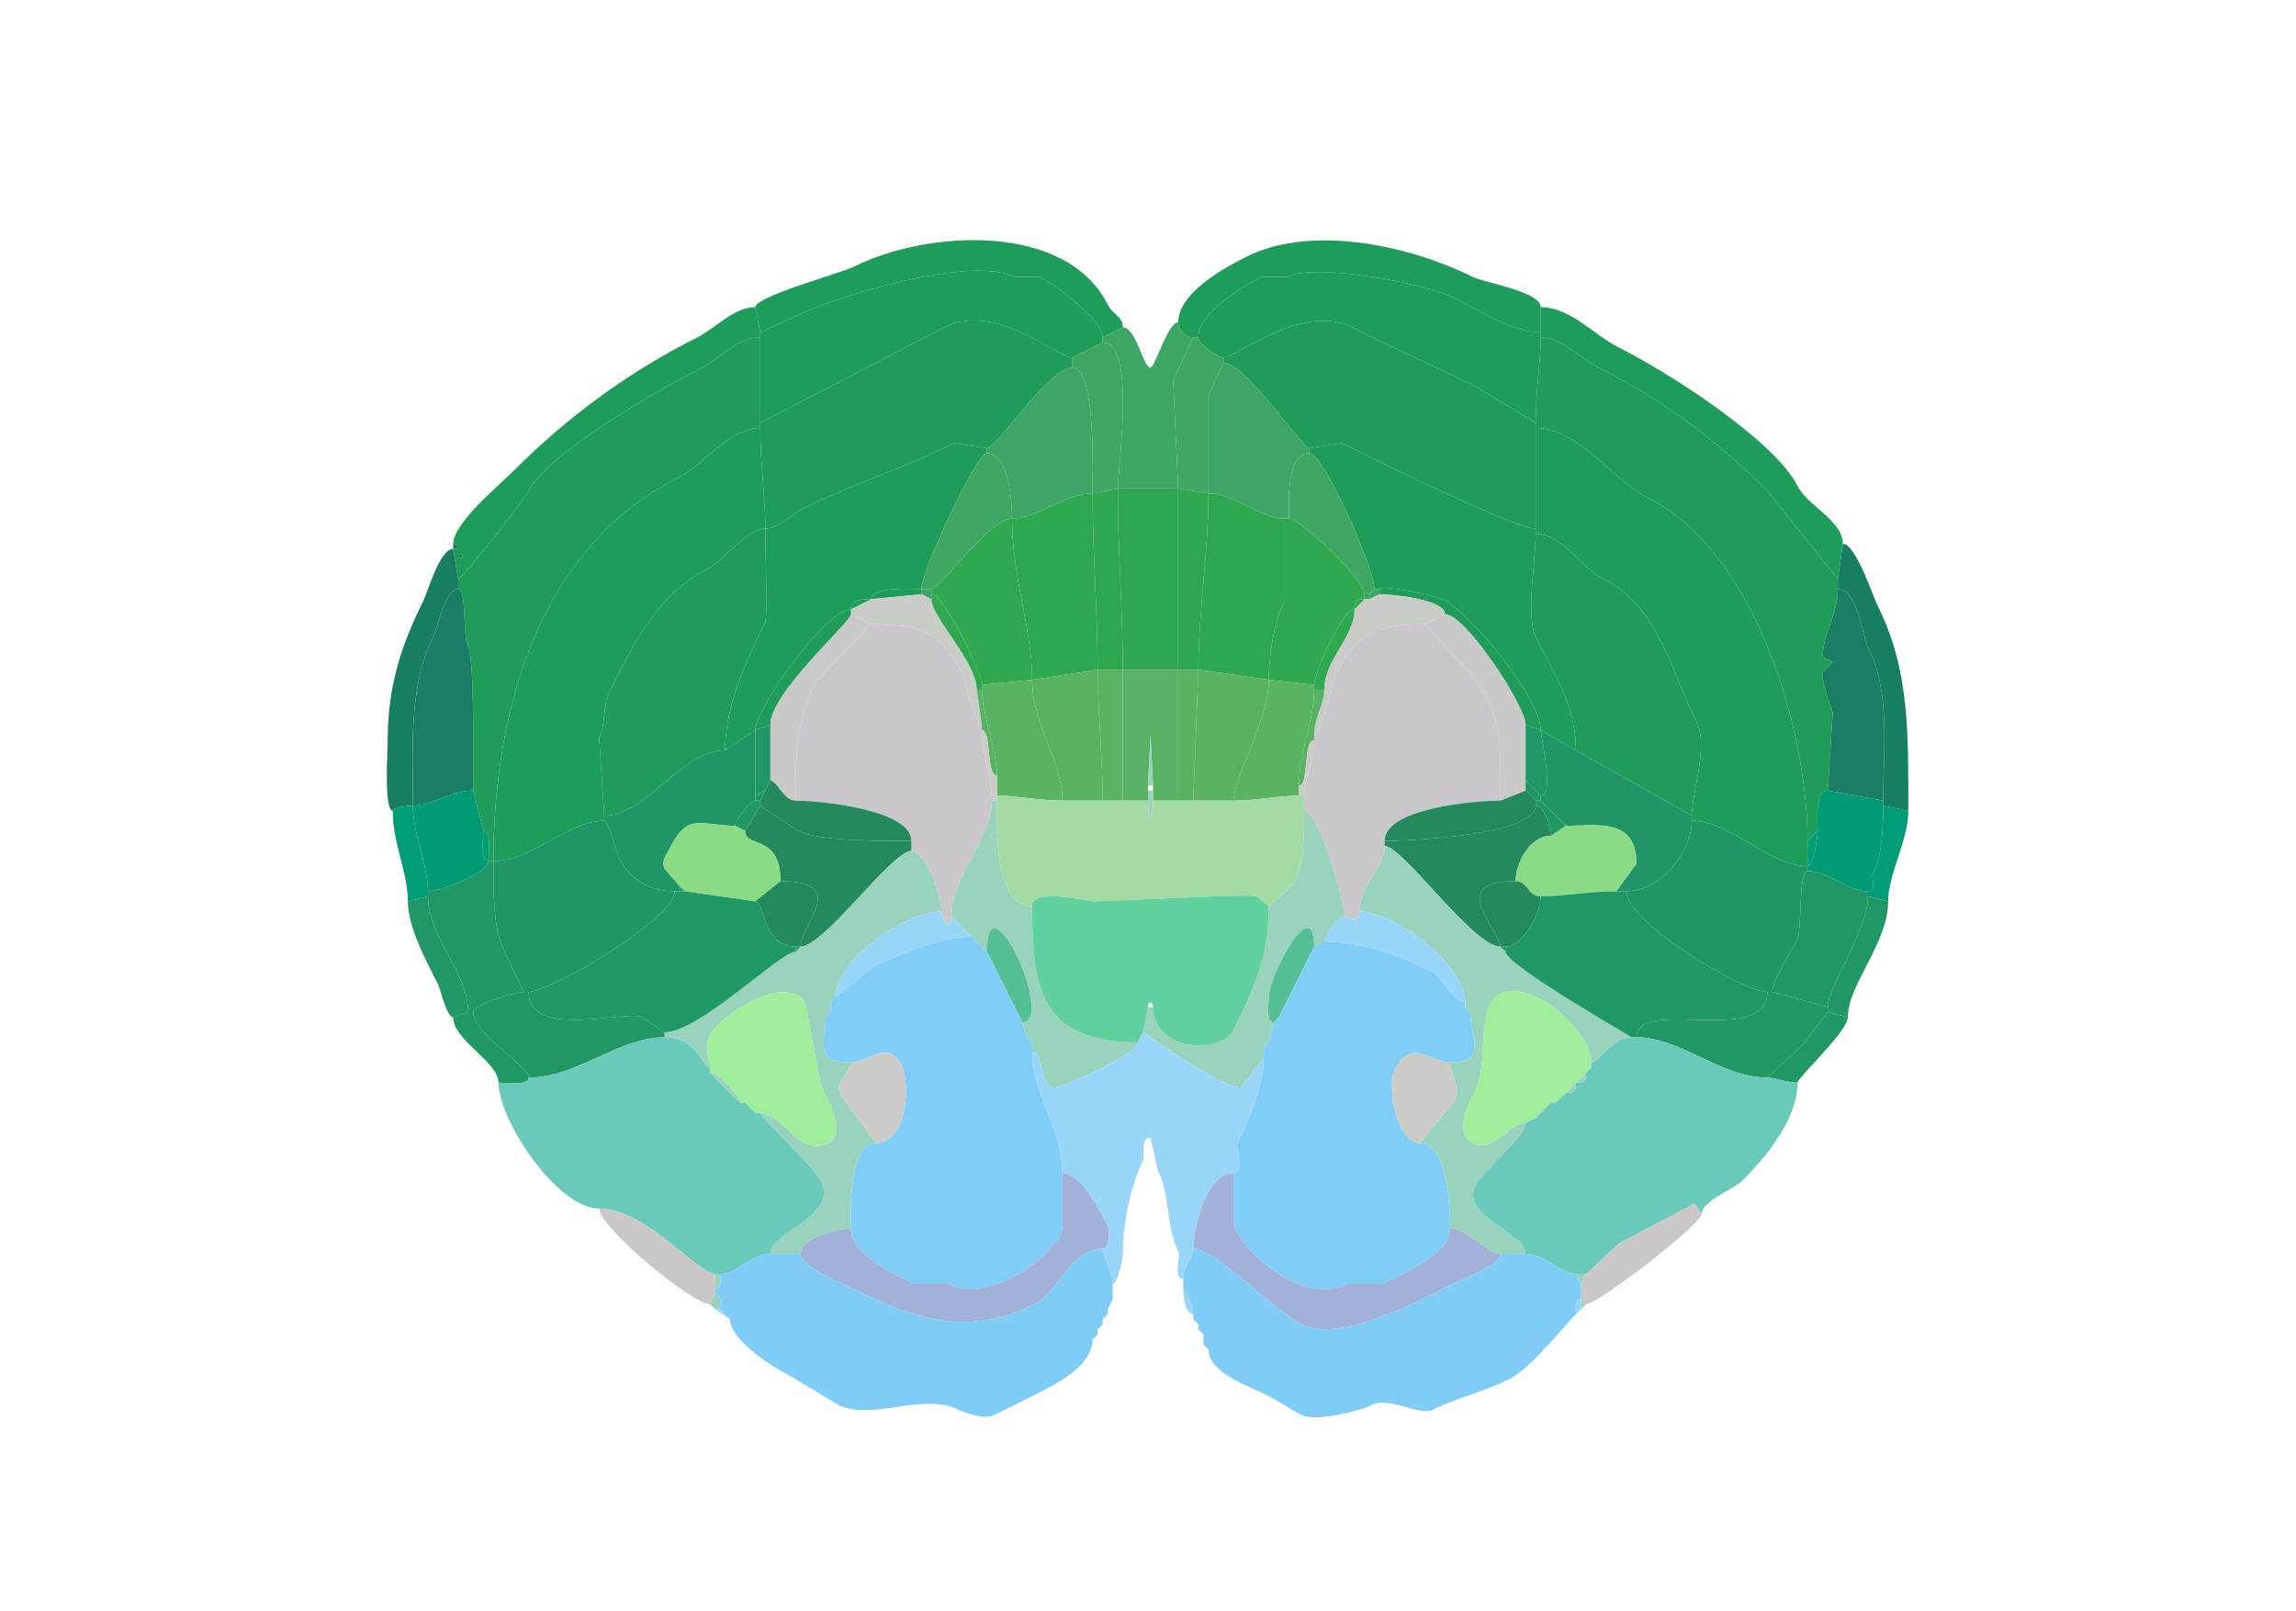 <svg xmlns="http://www.w3.org/2000/svg" viewBox="0 0 456 320"><path fill="#1E9C59" id="MOs1" d="m151 66 6.5-3c7.746-3.873 35.135-12.433 44-8h5c2.994 1.497 12.5 8.44 12.5 12l4-2c0-2.23-1.986-2.471-3-4.5-8.176-16.351-35.677-14.912-50.5-7.5-2.408 1.204-19.5 5.883-19.5 8l1 5ZM237 67h1c0-4.688 8.267-9.884 12.5-12h5c5.862-2.93 27.882 1.441 33 4 4.919 2.46 11.817 7 17.5 7v-5c0-3.077-11.343-4.922-13.5-6-12.086-6.043-31.715-10.642-45-4-4.079 2.04-13.5 7.129-13.5 13 0 1.659 1.461 3 3 3Z"/><path fill="#1E9D58" id="MOs2/3" d="M213 71c-3.187 0-15.175-11.163-25.5-6L151 84V66l6.5-3c7.746-3.873 35.135-12.433 44-8h5c2.994 1.497 12.5 8.44 12.5 12v1l-6 3ZM243 71c2.723 0 15.543-10.979 25.5-6 8.224 4.112 16.789 7.895 25 12l11.5 7c0-6.227 1-12.255 1-17v-1c-5.683 0-12.581-4.54-17.5-7-5.118-2.559-27.138-6.93-33-4h-5c-4.233 2.116-12.5 7.312-12.5 12 0 1.43 3.939 4 5 4Z"/><path fill="#1E9D5A" id="MOp1" fill-rule="evenodd" d="M91 110c0 1.93 1.93 0 0 0m-1-1 1 6c.742 0 13.062-15.624 14-17.5 3.781-7.562 26.263-20.382 34.5-24.5 3.969-1.985 6.716-6 11.5-6v-1l-1-5c-4.291 0-7.858 4.179-11.5 6-13.078 6.54-25.335 15.335-36.5 26.5-3.024 3.024-12 10.417-12 14.5 1.186 0 1.186 1 0 1Z"/><path fill="#1E9D5A" id="MOp1" d="m366 108-1 7-14-17.5c-9.779-9.78-20.471-17.985-33.5-24.5-3.447-1.724-7.466-6-11.5-6v-6c5.855 0 10.552 5.526 15.5 8 10.268 5.134 31.079 18.659 35.5 27.5 1.968 3.936 9 6.886 9 11.5Z"/><path fill="#1F9D58" id="MOs5" d="m196 89-6.5-1c-9.727 4.864-20.328 8.164-30 13-2.139 1.07-5.078 4-7.5 4 0-6.682-1-12.58-1-20v-1l36.5-19c10.325-5.163 22.313 6 25.5 6v2c-4.661 0-15.027 16-17 16Z"/><path fill="#3EA665" id="ACAd1" d="M222 97h12l-1-21.5 4-8.5c-1.539 0-3-1.341-3-3-2.045 0-4.645 9-5.5 9-1.493 0-2.817-8-5.5-8l-4 2v1c6.758 0 3 25.078 3 29Z"/><path fill="#1F9D58" id="MOs5" d="m260 89 6.5-1c5.631 2.816 34.26 17 38.5 17V84l-11.5-7c-8.211-4.105-16.776-7.888-25-12-9.957-4.979-22.777 6-25.5 6v1c4.231 0 15.71 17 17 17Z"/><path fill="#1F9C58" id="MOp2/3" d="M97 171h1c0-30.265 9.345-62.423 36.5-76 5.312-2.656 10.239-10 16.5-10V67c-4.784 0-7.531 4.015-11.5 6-8.237 4.118-30.719 16.938-34.5 24.5-.938 1.876-13.258 17.5-14 17.5v2c1.716 0 .822 9.145 2 11.5 1.204 2.407 1 21.632 1 28.5l2 8c1.684 0 1 4.679 1 6Z"/><path fill="#40A565" id="ACAd2/3" d="m234 97 6 1V78.5l3-6.5v-1c-1.061 0-5-2.57-5-4h-1l-4 8.5 1 21.5Z"/><path fill="#1F9C58" id="MOp2/3" d="m361 165-2 2c0-22.228-10.576-57.538-31.5-68-7.315-3.657-13.901-14-22.5-14v-1c0-6.227 1-12.255 1-17 4.034 0 8.053 4.276 11.5 6 13.029 6.515 23.721 14.72 33.5 24.5l14 17.5v2c0 5.222-3 8.624-3 13.5l2 1-2 2c-.41.82 1.498 6.995 2 8l-1 15.5c-2.582 0-2 5.798-2 8Z"/><path fill="#40A565" id="ACAd2/3" d="m222 97-5 1c0-4.395.653-25-4-25v-2l6-3c6.758 0 3 25.078 3 29Z"/><path fill="#3EA566" id="ACAd5" d="M255 103h1c0-3.094-.646-13 4-13v-1c-1.29 0-12.769-17-17-17l-3 6.5V98c5.292 0 10.349 5 15 5ZM217 98c-5.706 0-10.891 5-16 5 0-3.548-.66-13-5-13v-1c1.973 0 12.339-16 17-16 4.653 0 4 20.605 4 25Z"/><path fill="#1E9C5A" id="MOp5" d="M120 163c-7.368 0-14.143 8-22 8 0-30.265 9.345-62.423 36.5-76 5.312-2.656 10.239-10 16.5-10 0 7.42 1 13.318 1 20-3.791 0-8.135 6.317-11.5 8-10.067 5.034-14.962 15.424-19.5 24.5-1.323 2.645-.643 6.286-2 9l1 15.5v1ZM359 167v5c-7.742 0-15.124-9-23-9v-1c0-4.389 3.337-13.826 1-18.5-5.132-10.264-7.64-23.07-18.5-28.5-4.576-2.288-8.1-9-13.5-9V85c8.599 0 15.185 10.343 22.5 14 20.924 10.462 31.5 45.772 31.5 68Z"/><path fill="#1D9C5A" id="MOs6a" d="m150 145-6 4c0-8.144 3.766-17.031 8-25.5.431-.862 0-15.441 0-18.5 2.422 0 5.361-2.93 7.5-4 9.672-4.836 20.273-8.136 30-13l6.5 1v1c-2.104 0-13 23.454-13 27-1.01 0-10-.697-10 2-1.465 0-4-.109-4 2-4.967 0-19 19.714-19 24ZM306 145l7 4c0-8.799-4.379-15.258-8-22.5-2.001-4.003 0-14.989 0-20.5v-1c-4.24 0-32.869-14.184-38.5-17l-6.5 1v1c3.007 0 13 23.145 13 27h1c0-.981 10.803 1.151 12.5 2 5.928 2.964 19.5 19.837 19.5 26Z"/><path fill="#3FA664" id="ACAd6a" d="M183 117h2c1.49 0 11.644-14 16-14 0-3.548-.66-13-5-13-2.104 0-13 23.454-13 27ZM271 118h1l1-1c0-3.855-9.993-27-13-27-4.646 0-4 9.906-4 13 2.452 0 15 12.332 15 15Z"/><path fill="#2FA74F" id="PL2/3" d="M218 133h5c0-11.282-1-24.058-1-36l-5 1c0 11.612 1 24.045 1 35Z"/><path fill="#2FA750" id="PL1" d="M223 133h11V97h-12c0 11.942 1 24.718 1 36Z"/><path fill="#2FA74F" id="PL2/3" d="M234 133h4c0-11.316 2-23.095 2-35l-6-1v36Z"/><path fill="#2EA84F" id="PL5" d="m218 133-13 2c0-10.009-4-20.329-4-32 5.109 0 10.294-5 16-5 0 11.612 1 24.045 1 35ZM238 133l14 2c0-4.607 1.012-11.523 3-15.5V103c-4.651 0-9.708-5-15-5 0 11.905-2 23.684-2 35Z"/><path fill="#2FA850" id="PL6a" d="m205 135-10 1c0-2.525-7.613-18-10-18v-1c1.49 0 11.644-14 16-14 0 11.671 4 21.991 4 32ZM252 135l9 1c0-2.155 5.495-15 8-15 0-1.747.253-2 2-2v-1c0-2.668-12.548-15-15-15h-1v16.5c-1.988 3.977-3 10.893-3 15.5Z"/><path fill="#1F9B5A" id="MOp6a" d="M144 149c-8.626 0-15.59 13-24 13l-1-15.5c1.357-2.714.677-6.355 2-9 4.538-9.076 9.433-19.466 19.5-24.5 3.365-1.683 7.709-8 11.5-8 0 3.059.431 17.638 0 18.5-4.234 8.469-8 17.356-8 25.5ZM313 149l23 13c0-4.389 3.337-13.826 1-18.5-5.132-10.264-7.64-23.07-18.5-28.5-4.576-2.288-8.1-9-13.5-9 0 5.511-2.001 16.497 0 20.5 3.621 7.242 8 13.701 8 22.5Z"/><path fill="#187E61" id="SSp-m1" d="M90 108c1.186 0 1.186 1 0 1v-1ZM374 160l5 1c0-15.275.28-27.939-6-40.5-1.003-2.005-4.425-12.5-7-12.5l-1 7v2c3.962 0 4.859 9.218 6 11.5 4.577 9.153 3 20.587 3 30.5v1ZM82 160c-1.429 0-4 .454-4 1-1.793 0-1-12.009-1-14 0-10.589 2.64-18.782 7-27.5.926-1.851 3.317-10.5 6-10.5l1 6v2c-2.542 0-4.108 7.716-5 9.5-4.798 9.596-4 21.936-4 33.5ZM91 110c0 1.93 1.93 0 0 0Z"/><path fill="#1E9C58" id="MOs6b" d="m183 118-10 1c0-2.697 8.99-2 10-2v1ZM303 144l3 1c0-6.163-13.572-23.036-19.5-26-1.697-.849-12.5-2.981-12.5-2v1c2.54 0 13 1.064 13 4 4.061 0 16 18.195 16 22Z"/><path fill="#1A7E64" id="SSp-m2/3" d="M94 157c-4.597 0-8.146 3-12 3 0-11.564-.798-23.904 4-33.5.892-1.784 2.458-9.5 5-9.5 1.716 0 .822 9.145 2 11.5 1.204 2.407 1 21.632 1 28.5Z"/><path fill="#3FA466" id="ACAd6b" d="M185 118v1l-2-1v-1h2v1ZM274 118l-2 1v-1l1-1h1v1Z"/><path fill="#1A7E64" id="SSp-m2/3" d="m363 157 11 2c0-9.913 1.577-21.347-3-30.5-1.141-2.282-2.038-11.5-6-11.5 0 5.222-3 8.624-3 13.5l2 1-2 2c-.41.82 1.498 6.995 2 8l-1 15.5Z"/><path fill="#CACCC7" id="cing" d="m194 137 1 7c-1.612 0-3.243-8.987-4-10.5-4.18-8.36-8.955-9.5-18-9.5l-4-2v-1l4-2 10-1 2 1c0 3.627 9 12.392 9 18Z"/><path fill="#2FA84F" id="PL6b" d="M194 137h1v-1c0-2.525-7.613-18-10-18v1c0 3.627 9 12.392 9 18ZM271 119h1v-1h-1v1Z"/><path fill="#CACCC7" id="cing" d="M263 137c0 2.755-2 5.553-2 9 1.632 0 3.212-9.924 4-11.5 4.331-8.661 7.847-10.5 18-10.5l4-2c0-2.936-10.46-4-13-4l-2 1h-1l-2 2c0 5.646-6 9.891-6 16Z"/><path fill="#1E9C58" id="MOs6b" d="M173 119c-1.465 0-4-.109-4 2l4-2Z"/><path fill="#2FA84F" id="PL6b" d="M271 119c-1.747 0-2 .253-2 2l2-2Z"/><path fill="#1E9C58" id="MOs6b" d="m153 144-3 1c0-4.286 14.033-24 19-24v1c0 1.587-16 15.468-16 22Z"/><path fill="#2FA84F" id="PL6b" d="M261 137h2c0-6.109 6-10.354 6-16-2.505 0-8 12.845-8 15v1Z"/><path fill="#C9C9CA" id="scwm" d="M153 155c1.302 0 2.641 4 5 4 0-9.327.182-15.863 4-23.5l11-11.5-4-2c0 1.587-16 15.468-16 22v11ZM303 157l-5 2c0-12.212.674-18.826-9-28.5l-6-6.5 4-2c4.061 0 16 18.195 16 22v13Z"/><path fill="#CAC7CC" id="fa" d="M187 181c0 2.456 2 3.913 2 1 0-8.189 8-15.38 8-23 0-5.002-2-8.614-2-14v-1c-1.612 0-3.243-8.987-4-10.5-4.18-8.36-8.955-9.5-18-9.5l-11 11.5c-3.818 7.637-4 14.173-4 23.5 5.229 0 23 1.854 23 8v2c3.147 0 6 9.536 6 12ZM270 181c0 2.681-2.078 1-3 1 0-3.31-5.171-21-8-21v-3c0-3.205 2-6.924 2-11v-1c1.632 0 3.212-9.924 4-11.5 4.331-8.661 7.847-10.5 18-10.5l6 6.5c9.674 9.674 9 16.288 9 28.5-5.35 0-23 1.532-23 8v1c0 4.507-5 7.612-5 13Z"/><path fill="#59B262" id="ILA5" d="M211 159h8c0-8.557-1-18.122-1-26l-13 2c0 8.96 6 16.01 6 24Z"/><path fill="#59B362" id="ILA2/3" d="M219 159h4v-26h-5c0 7.878 1 17.443 1 26Z"/><path fill="#59B263" id="ILA1" d="M229 159h5v-26h-11v26h5v-3l.5-10 .5 10v3Z"/><path fill="#59B362" id="ILA2/3" d="M234 159h3l1-26h-4v26Z"/><path fill="#59B262" id="ILA5" d="M237 159h8c0-4.633 7-16.077 7-24l-14-2-1 26Z"/><path fill="#58B362" id="ILA6a" d="M198 158c3.823 0 8.586 1 13 1 0-7.99-6-15.04-6-24l-10 1v1c0 4.782 3 11.753 3 17v4ZM258 158c-3.823 0-8.586 1-13 1 0-4.633 7-16.077 7-24l9 1v1c0 6.14-3 12.162-3 19v2Z"/><path fill="#58B263" id="ILA6b" d="M195 145c2.013 0 .752 9 3 9 0-5.247-3-12.218-3-17h-1l1 7v1ZM261 147c-2.248 0-.987 9-3 9 0-6.838 3-12.86 3-19h2c0 2.755-2 5.553-2 9v1Z"/><path fill="#1F9766" id="AId6b" d="m152 157-2 1v-13l3-1v11l-1 2ZM303 155l3 3c2.827 0 0-11.754 0-13l-3-1v11Z"/><path fill="#209666" id="AId6a" d="M134 177h1v-1l-3-3.5c-.748-1.495.477-2.953 1-4 3.688-7.377 6.18-4.5 13-4.5 0-1.252 3.172-5 4-5v-14l-6 4c-8.626 0-15.59 13-24 13v1c.83 0 2.466 6.431 3 7.5 2.141 4.281 6.191 6.5 11 6.5Z"/><path fill="#CACCC7" id="cing" d="M197 159h1v-5c-2.248 0-.987-9-3-9 0 5.386 2 8.998 2 14Z"/><path fill="#209666" id="AId6a" d="M321 177h2c6.694 0 13-7.657 13-14v-1l-23-13-7-4c0 1.246 2.827 13 0 13v1l5 5c6.022 0 14-1.705 14 7.5l-4 5.5Z"/><path fill="#99D2BD" id="OLF" d="M228 156h1l-.5-10-.5 10Z"/><path fill="#CACCC7" id="cing" d="M258 158h1c0-3.205 2-6.924 2-11-2.248 0-.987 9-3 9v2Z"/><path fill="#219665" id="AIv6b" d="m153 155-1 2 1-2Z"/><path fill="#248A5C" id="ORBl6b" d="m151 160 7.5 5c4.255 2.127 17.543 2 22.5 2 0-6.146-17.771-8-23-8-2.359 0-3.698-4-5-4l-1 2-1 2v1Z"/><path fill="#219665" id="AIv6b" d="M305 159h1v-1l-3-3v2l2 2Z"/><path fill="#009B75" id="GU2/3" d="M97 171c0 2.337-9.318 6-12 6 0-5.176-3-11.544-3-17 3.854 0 7.403-3 12-3l2 8c0 1.321-.684 6 1 6Z"/><path fill="#219665" id="AIv6b" d="M150 159h1l1-2-2 1v1Z"/><path fill="#99D2BD" id="OLF" d="M228 159c0 4.283 1 4.283 1 0v-2h-1v2Z"/><path fill="#248A5C" id="ORBl6b" d="M305 160c0 5.932-25.801 7-30 7 0-6.468 17.65-8 23-8l5-2 2 2v1Z"/><path fill="#009B75" id="GU2/3" d="M359 173c4.503 0 7.736 4 12 4 1.951 0 .477-2.454 1-3.5 1.824-3.649 2-9.174 2-13.5v-1l-11-2c-2.582 0-2 5.798-2 8 0 1.296-.825 7-2 7v1Z"/><path fill="#A3DAA3" id="DP" d="M205 180c0-3.836 10.434-1 12.5-1 3.231 0 30.896-1.552 32-1l2.5 2 5-4.5c2.097-4.193 2-9.412 2-14.5v-3h-1c-3.823 0-8.586 1-13 1h-16c0 4.283-1 4.283-1 0h-17c-4.414 0-9.177-1-13-1v1c0 5.012-.67 21 7 21Z"/><path fill="#1F9866" id="AIv6a" d="m146 164 2 1 3-5v-1h-1c-.828 0-4 3.748-4 5Z"/><path fill="#99D2BD" id="OLF" d="M226 207c0 2.279-14.83 9-16.5 9-3.145 0-2.05-7-4.5-7v-2l-1-1-1-3c6.859 0-7-29.78-7-14l-3-3-4-4c0-8.189 8-15.38 8-23h1c0 5.012-.67 21 7 21 0 15.955 1.409 27 21 27Z"/><path fill="#1F9866" id="AIv6a" d="m311 164-3 2c0-1.402-1.11-6-3-6v-1h1l5 5Z"/><path fill="#009C75" id="GU1" d="m85 178-4 1c0-5.887-3-11.415-3-18 0-.546 2.571-1 4-1 0 5.456 3 11.824 3 17v1Z"/><path fill="#24895D" id="ORBl6a" d="M155 175c13.919 0 4 8.524 4 13 4.697 0 18.089-19 22-19v-2c-4.957 0-18.245.127-22.5-2l-7.5-5-3 5c0 3.553 7 .47 7 10ZM301 175c-14.038 0-3 9.615-3 13-5.442 0-19.41-20-23-20v-1c4.199 0 30-1.068 30-7 1.89 0 3 4.598 3 6-4.267 0-7 5.591-7 9Z"/><path fill="#009C75" id="GU1" d="m371 178 4 1c0-5.512 4-12.037 4-18l-5-1c0 4.326-.176 9.851-2 13.5-.523 1.046.951 3.5-1 3.5v1Z"/><path fill="#99D2BD" id="OLF" d="M251 208v2l-4.5 6c-4.121 0-19.329-11-19.5-11l1-5h1c0 8.806 13.491 9.517 16 4.5 4.108-8.216 7-14.422 7-24.5l5-4.5c2.097-4.193 2-9.412 2-14.5 2.829 0 8 17.69 8 21-1.429 0-4 3.939-4 5l-2 1c0-11.056-9 5.683-9 10 0 1.235-.643 5 1 5l-1 4-1 1Z"/><path fill="#209665" id="AId5" d="M104 197h1c4.293 0 29-14.553 29-20-4.809 0-8.859-2.219-11-6.5-.534-1.069-2.17-7.5-3-7.5-7.368 0-14.143 8-22 8 0 5.019-.14 13.22 2 17.5l4 8.5Z"/><path fill="#8ADA86" id="CLA" d="m136 177 14 2 5-4c0-9.53-7-6.447-7-10l-2-1c-6.82 0-9.312-2.877-13 4.5-.523 1.047-1.748 2.505-1 4l3 3.5 1 1ZM321 177c-5.282 0-10.447 1-15 1-2.666 0-2.482-3-5-3 0-3.409 2.733-9 7-9l3-2c6.022 0 14-1.705 14 7.5l-4 5.5Z"/><path fill="#209665" id="AId5" d="M351 197h1c0-2.272 3.881-8.262 5-10.5.856-1.712.156-13.5 2-13.5v-1c-7.742 0-15.124-9-23-9 0 6.343-6.306 14-13 14 0 6.162 23.034 20 28 20Z"/><path fill="#009C74" id="GU4" d="M96 165c1.684 0 1 4.679 1 6-1.684 0-1-4.679-1-6ZM359 167v5c1.175 0 2-5.704 2-7l-2 2Z"/><path fill="#99D2BD" id="OLF" d="M298 249h5c0-4.149-12.949-7.602-10-13.5 1.396-2.793 10-9.768 10-12.5-3.499 0-6.374 6.063-10.5 4-3.907-1.953-.554-8.391.5-10.5 2.448-4.896.585-12.17 3-17 4.106-8.213 20 4.027 20 11.5 1.84 0 4-5 8-5 0-.167-25-14.372-25-17l-1-1c-5.442 0-19.41-20-23-20 0 4.507-5 7.612-5 13 6.748 0 21 10.49 21 18v1l1 1c0 4.712 3.672 10-4 10 0 1.804 2.182 5.136 1 7.5l-7 8.5c5.553 0 6 13.099 6 17 3.813 0 7.05 5 10 5ZM153 249h6c0-3.305 7.652-5 10-5 0-3.466-.52-17 5-17l-7-9.5c-1.428-2.856 2-4.553 2-6.5-7.564 0-5-4.226-5-9l1-1v-2l1-1c0-7.616 14.13-17 21-17 0-2.464-2.853-12-6-12-3.911 0-17.303 19-22 19l-1 1c-3.029 0-19.124 16-26 16v1c6.65 0 7.397 6 9 6 0-2.271-1.325-3.85 0-6.5 1.931-3.863 15.638-12.724 19-6l3 16c1.099 2.197 5.264 9.618 1.5 11.5-5.714 2.857-9.184-6-13.5-6 0 .779 10.669 10.838 12 13.5 3.641 7.281-10 9.919-10 14.5Z"/><path fill="#209765" id="AId2/3" d="M93 201h1c0-1.565 8.408-4 10-4l-4-8.5c-2.14-4.28-2-12.481-2-17.5h-1c0 2.337-9.318 6-12 6v1c0 8.005 8 15.239 8 23ZM352 197l11 3c0-4.185 8-15.286 8-22v-1c-4.264 0-7.497-4-12-4-1.844 0-1.144 11.788-2 13.5-1.119 2.238-5 8.228-5 10.5Z"/><path fill="#228A5D" id="ORBl5" d="M158 188h1c0-4.476 9.919-13-4-13l-5 4c1.938 0 1.313 9 8 9ZM298 188h1c3.425 0 7-6.624 7-10-2.666 0-2.482-3-5-3-14.038 0-3 9.615-3 13Z"/><path fill="#1F9866" id="AIv6a" d="M135 177h1l-1-1v1Z"/><path fill="#1F9865" id="AIv5" d="M105 197c0 9.563 19.491 3.495 22.5 5l4.5 3c6.876 0 22.971-16 26-16v-1c-6.687 0-6.062-9-8-9l-14-2h-2c0 5.447-24.707 20-29 20ZM324 206h1c0-8.117 26 1.934 26-9-4.966 0-28-13.838-28-20h-2c-5.282 0-10.447 1-15 1 0 3.376-3.575 10-7 10v1c0 2.628 25 16.833 25 17Z"/><path fill="#209764" id="AId1" d="m93 201-3 1c-1.325 0-2.43-5.361-3-6.5-2.254-4.507-6-11.303-6-16.5l4-1c0 8.005 8 15.239 8 23Z"/><path fill="#61D09F" id="TTd" d="m227 205-1 2c-19.591 0-21-11.045-21-27 0-3.836 10.434-1 12.5-1 3.231 0 30.896-1.552 32-1l2.5 2c0 10.078-2.892 16.284-7 24.5-2.509 5.017-16 4.306-16-4.5 0-1.186-1-1.186-1 0l-1 5Z"/><path fill="#209764" id="AId1" d="m363 201 4 1c0-6.526 8-14.656 8-23l-4-1c0 6.714-8 17.815-8 22v1Z"/><path fill="#97D6F9" id="STR" d="M193 186c-5.819 0-14.457 3.479-19.5 6l-7.5 6c0-7.616 14.13-17 21-17 0 2.456 2 3.913 2 1l4 4ZM263 187c7.095 0 14.614 2.557 21.5 6 1.436.718 4.069 6 6.5 6 0-7.51-14.252-18-21-18 0 2.681-2.078 1-3 1-1.429 0-4 3.939-4 5Z"/><path fill="#54BF94" id="AON" d="m196 189 7 14c6.859 0-7-29.78-7-14ZM254 202l-1 1c-1.643 0-1-3.765-1-5 0-4.317 9-21.056 9-10l-7 14Z"/><path fill="#80CDF8" id="ACB" d="M211 233v11.5c-3.555 7.11-15.582 13.959-22.5 10.5h-7c-3.893-1.946-12.5-5.817-12.5-11 0-3.466-.52-17 5-17 6.076 0 6.991-11.518 5-15.5-2.599-5.198-6.64-.5-10-.5-7.564 0-5-4.226-5-9l1-1v-2l1-1 7.5-6c5.043-2.521 13.681-6 19.5-6l3 3 7 14 1 3 1 1v2c0 8.271 6 15.222 6 24ZM245 233v10.5c3.613 7.227 14.66 15.42 22.5 11.5h7c3.701-1.85 13.5-5.804 13.5-11 0-3.901-.447-17-6-17-4.518 0-6.694-11.112-5-14.5 3.263-6.526 7.145-1.5 11-1.5 7.672 0 4-5.288 4-10l-1-1v-1c-2.431 0-5.064-5.282-6.5-6-6.886-3.443-14.405-6-21.5-6l-2 1-7 14-1 1-1 4-1 1v2c0 5.051-2.822 12.143-5 16.5-.662 1.324 1.207 6.5-1 6.5Z"/><path fill="#1F9866" id="AIv6a" d="m159 188-1 1v-1h1ZM299 188v1l-1-1h1Z"/><path fill="#219764" id="AIv2/3" d="M132 206c-9.235 0-17.371 8-27 8 0-2.359-11-8.603-11-13 0-1.565 8.408-4 10-4h1c0 9.563 19.491 3.495 22.5 5l4.5 3v1Z"/><path fill="#A0EE9C" id="EPd" d="M150 221h1c4.316 0 7.786 8.857 13.5 6 3.764-1.882-.401-9.303-1.5-11.5l-3-16c-3.362-6.724-17.069 2.137-19 6-1.325 2.65 0 4.229 0 6.5v1c1.702 0 6 4.802 6 6h1l2 2ZM305 222l-2 1c-3.499 0-6.374 6.063-10.5 4-3.907-1.953-.554-8.391.5-10.5 2.448-4.896.585-12.17 3-17 4.106-8.213 20 4.027 20 11.5v1l-1 1-2 2-2 2-1 1-1 1h-1l-1 1-1 1-1 1Z"/><path fill="#219764" id="AIv2/3" d="M325 206c8.803 0 16.844 8 26 8l7-6.5 5-6.5v-1l-11-3h-1c0 10.934-26 .883-26 9Z"/><path fill="#97D6F9" id="STR" d="m166 198-1 1 1-1ZM291 200l1 1-1-1Z"/><path fill="#209864" id="AIv1" d="M105 214c0 1.684-4.679 1-6 1 0-4.16-9-8.372-9-13l3-1h1c0 4.397 11 10.641 11 13Z"/><path fill="#97D6F9" id="STR" d="m165 201-1 1 1-1Z"/><path fill="#209864" id="AIv1" d="M351 214c1.564 0 3.876 1 6 1 0-.986 10-10.208 10-13l-4-1-5 6.5-7 6.5Z"/><path fill="#99D2BD" id="OLF" d="m254 202-1 1 1-1ZM227 205l-1 2 1-2Z"/><path fill="#97D6F9" id="STR" d="M235 254c-2.144 0-.381-4.262-1-5.5-2.417-4.834-1.583-11.166-4-16l-1.5-6.5c-2.23 0-1.029 3.558-1.5 4.5-2.482 4.965-4 12.659-4 18.5 0 .986-1.087 6-2 6 0-2.765-2-5.165-2-7 1.22 0 1.504-3.492 1-4.5-1.694-3.388-5.318-10.5-9-10.5 0-8.778-6-15.729-6-24 2.45 0 1.355 7 4.5 7 1.67 0 16.5-6.721 16.5-9l1-2c.171 0 15.379 11 19.5 11l4.5-6c0 5.051-2.822 12.143-5 16.5-.662 1.324 1.207 6.5-1 6.5-5.812 0-8 11.677-8 15 0 1.714-2 3.482-2 6Z"/><path fill="#6ACAB9" id="PIR" d="M142 253h1c3.685 0 6.026-4 10-4 0-4.581 13.641-7.219 10-14.5-1.331-2.662-12-12.721-12-13.5h-1l-2-2h-1l-6-6v-1c-1.603 0-2.35-6-9-6-9.235 0-17.371 8-27 8 0 1.684-4.679 1-6 1 0 7.292 11.528 25 20 25 9.269 0 19.561 13 23 13Z"/><path fill="#97D6F9" id="STR" d="m204 206 1 1-1-1Z"/><path fill="#6ACAB9" id="PIR" d="M313 253h2l6.5-6 15-8 1.5 2c0-2.431 6.336-4.836 8-6.5 5.117-5.117 11-12.389 11-19.5-2.124 0-4.436-1-6-1-9.156 0-17.197-8-26-8h-1c-4 0-6.16 5-8 5v1l-1 1c0 1.747-.253 2-2 2 0 1.747-.253 2-2 2l-1 1-1 1h-1l-1 1-1 1-1 1-2 1c0 2.732-8.604 9.707-10 12.5-2.949 5.898 10 9.351 10 13.5 3.948 0 6.604 4 10 4Z"/><path fill="#97D6F9" id="STR" d="m252 207-1 1 1-1Z"/><path fill="#CBCBC7" id="aco" d="M169 211c3.36 0 7.401-4.698 10 .5 1.991 3.982 1.076 15.5-5 15.5l-7-9.5c-1.428-2.856 2-4.553 2-6.5ZM288 211c-3.855 0-7.737-5.026-11 1.5-1.694 3.388.482 14.5 5 14.5l7-8.5c1.182-2.364-1-5.696-1-7.5Z"/><path fill="#99D2BD" id="OLF" d="m316 212-1 1 1-1ZM141 213c1.702 0 6 4.802 6 6l-6-6ZM315 213l-2 2c1.747 0 2-.253 2-2ZM313 215l-2 2c1.747 0 2-.253 2-2ZM311 217l-1 1 1-1ZM310 218l-1 1 1-1ZM148 219l2 2-2-2ZM308 219l-1 1 1-1ZM307 220l-1 1 1-1ZM306 221l-1 1 1-1ZM305 222l-2 1 2-1Z"/><path fill="#A2B1D7" id="SI" d="M219 248c-6.412 0-8.731 8.615-13.5 11-12.991 6.496-23.82 3.09-36-3-1.894-.947-10.5-4.44-10.5-7 0-3.305 7.652-5 10-5 0 5.183 8.607 9.054 12.5 11h7c6.918 3.459 18.945-3.39 22.5-10.5V233c3.682 0 7.306 7.112 9 10.5.504 1.008.22 4.5-1 4.5ZM237 248c4.408 0 15.904 12.202 21.5 15 7.793 3.896 24.129-5.064 30-8 1.685-.842 9.5-3.643 9.5-6-2.95 0-6.187-5-10-5 0 5.196-9.799 9.15-13.5 11h-7c-7.84 3.92-18.887-4.273-22.5-11.5V233c-5.812 0-8 11.677-8 15Z"/><path fill="#CAC8C7" id="lot" d="m314 258 1 1c2.357 0 23-15.868 23-18l-1.5-2-15 8-6.5 6-1 2v3ZM142 257l-1 2c-3.537 0-22-15.251-22-19 9.269 0 19.561 13 23 13v4Z"/><path fill="#7FCCF7" id="OT" d="m218 265-1 1c0 5.385-7.667 9.083-11.5 11l-8 4c-1.927.964-5.545-.272-7-1-7.209-3.604-17.411 2.294-24-1l-10-6c-3.008-1.504-11.5-6.838-11.5-11l-2-2c0-1.048.473-3-1-3v-1c1.473 0 1-1.952 1-3 3.685 0 6.026-4 10-4h6c0 2.56 8.606 6.053 10.5 7 12.18 6.09 23.009 9.496 36 3 4.769-2.385 7.088-11 13.5-11 0 1.835 2 4.235 2 7v3l-1 2v1l-1 1v1l-1 1v1ZM239 267l1 1c0 4.65 8.378 7.439 11.5 9 2.496 1.248 4.576 2.788 7 4 2.837 1.418 11.608-.804 14-2 3.405-1.702 9.52 2.24 12 1 4.754-2.377 10.163-3.581 15-6 3.708-1.854 6.408-5.408 9-8l3.5-4 1-1c0-1.048-.473-3 1-3v-3l-1-2c-3.396 0-6.052-4-10-4h-5c0 2.357-7.815 5.158-9.5 6-5.871 2.936-22.207 11.896-30 8-5.596-2.798-17.092-15-21.5-15 0 1.714-2 3.482-2 6v2c1.014 0 2 3.959 2 5v1l1 1v1l1 1v2Z"/><path fill="#99D2BD" id="OLF" d="M143 253c0 1.048.473 3-1 3v-3h1ZM315 253l-1 2-1-2h2Z"/><path fill="#97D6F9" id="STR" d="M235 256c1.014 0 2 3.959 2 5-1.638 0-2-3.576-2-5Z"/><path fill="#99D2BD" id="OLF" d="M142 260h1c0-1.048.473-3-1-3l-1 2 1 1Z"/><path fill="#97D6F9" id="STR" d="m221 258-1 2 1-2ZM314 260l-1 1c0-1.048-.473-3 1-3v2Z"/><path fill="#99D2BD" id="OLF" d="m315 259-1 1v-2l1 1Z"/><path fill="#97D6F9" id="STR" d="m143 260 2 2-3-2h1ZM220 261l-1 1 1-1ZM313 261l-1 1 1-1ZM237 262l1 1-1-1ZM219 263l-1 1 1-1ZM238 264l1 1-1-1ZM218 265l-1 1 1-1ZM239 267l1 1-1-1Z"/></svg>